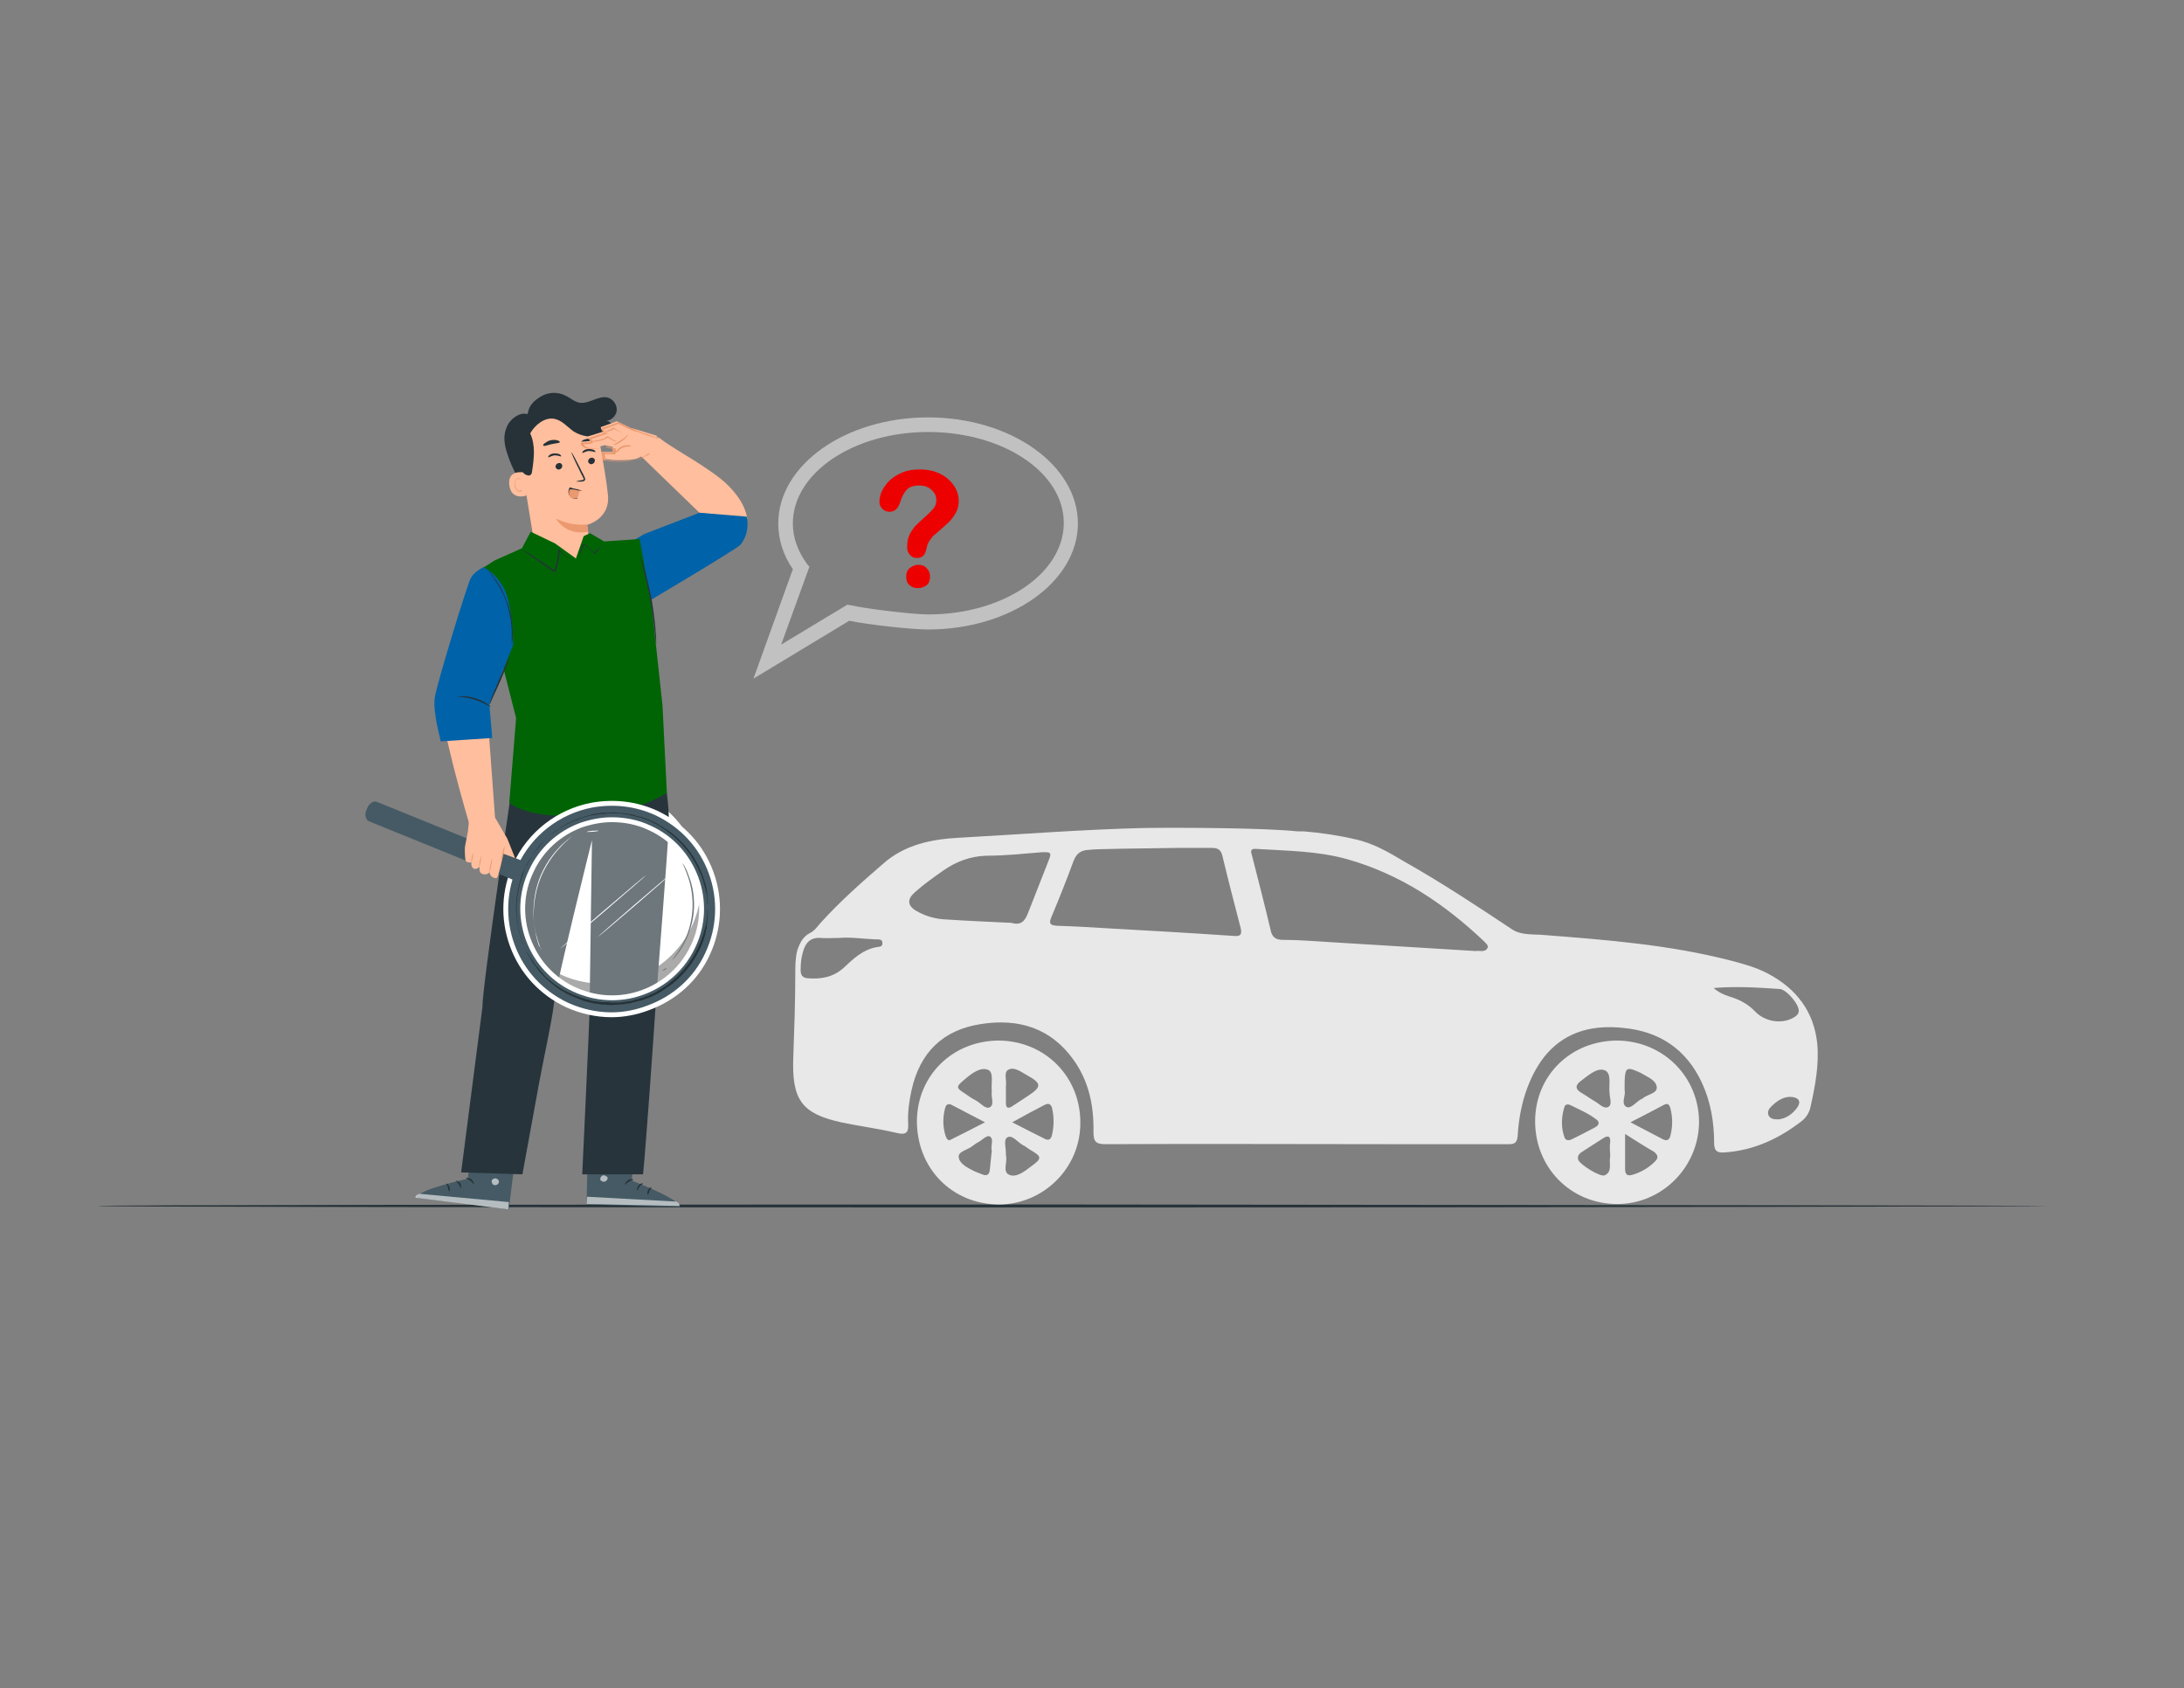 <?xml version="1.0" encoding="utf-8"?>
<!-- Generator: Adobe Illustrator 18.1.1, SVG Export Plug-In . SVG Version: 6.00 Build 0)  -->
<svg version="1.1" xmlns="http://www.w3.org/2000/svg" xmlns:xlink="http://www.w3.org/1999/xlink" x="0px" y="0px"
	 viewBox="0 0 449 347" enable-background="new 0 0 449 347" xml:space="preserve">
<rect x="0" y="0" width="449" height="347" fill="#808080" stroke="none"/>
<g id="Background_Complete">
</g>
<g id="Background_Simple" display="none">
	<g display="inline">
		<path fill="#F5F5F5" d="M426.9,293.7l-0.9-1.4c-7.2-11.9-20.3-19.1-34-18.2c-1.8,0.1-3.5,0.4-5.3,0.7
			c-12.5,2.7-23.4,12.1-27.9,24.3c-2.7,7.1-3.4,15.3-8.4,21c-6.6,7.4-17.7,7.6-27.5,7.3c-9.8-0.3-20.9,0-27.5,7.3
			c-4.1,4.6-5.4,11.2-5.1,17.4c0.9,16.4,12.3,31.1,26.9,38.4c14.6,7.3,31.7,8,47.6,4.7c22.3-4.5,43.5-16.8,56.3-35.9
			C433.9,340.3,437.1,314.3,426.9,293.7z"/>
	</g>
	<g display="inline">
		<path fill="#F5F5F5" d="M-6.7,63.8l0.9,1.4c7.2,11.9,20.3,19.1,34,18.2c1.8-0.1,3.5-0.4,5.3-0.7C46,80,56.9,70.6,61.4,58.5
			c2.7-7.1,3.4-15.3,8.4-21c6.6-7.4,17.7-7.6,27.5-7.3c9.8,0.3,20.9,0,27.5-7.3c4.1-4.6,5.4-11.2,5.1-17.4C129-11,117.6-25.7,103-33
			c-14.6-7.3-31.7-8-47.6-4.7C33.1-33.2,11.9-20.9-0.9-1.8S-16.9,43.2-6.7,63.8z"/>
	</g>
	<g display="inline">
		<circle fill="#F5F5F5" cx="11.7" cy="130.9" r="16.6"/>
	</g>
	<g display="inline">
		<circle fill="#F5F5F5" cx="416.8" cy="225.1" r="16.6"/>
	</g>
</g>
<g id="Floor">
	<g>
		<g>
			<path fill="#263238" d="M421,247.9c0,0.1-89.8,0.3-200.5,0.3c-110.8,0-200.5-0.1-200.5-0.3s89.8-0.3,200.5-0.3
				C331.2,247.7,421,247.8,421,247.9z"/>
		</g>
	</g>
</g>
<g id="Window">
</g>
<g id="Rocket">
</g>
<g id="Search_bar">
</g>
<g id="Text">
</g>
<g id="Document">
</g>
<g id="Folders">
</g>
<g id="Plant">
</g>
<g id="Character">
	<g>
		<path fill="#E8E8E8" d="M373.6,214.5c-0.7-6.6-4.3-11.3-10.2-14.4c-2.5-1.3-5.1-2-7.8-2.7c-12.5-3.2-25.3-4.2-38.2-5.2
			c-2.3-0.2-4.7,0.1-6.6-1.2c-7.2-4.8-14.5-9.6-22.1-13.9c-3.2-1.9-6.4-3.8-10.2-4.6c-3.4-0.8-6.9-1.3-10.4-1.6c0,0,0,0,0,0
			c-0.4,0-0.8,0-1.3,0c-6.6-0.7-22.9-0.8-31.3-0.7c-0.1,0-0.1,0-0.2,0c-12.7,0.3-25.3,1.3-38,2c-5.8,0.3-11.3,1.4-15.8,5.4
			c-4.4,3.8-8.8,7.7-12.7,12c-0.7,0.8-1.4,1.8-2.3,2.2c-1.5,0.8-2.1,2.1-2.6,3.6c-0.4,1.6-0.4,3.2-0.4,4.8c0,5.6-0.2,11.2-0.4,16.8
			c-0.4,9.1,1.7,11.9,9.8,13.7c3.8,0.8,7.7,1.3,11.5,2.2c2.1,0.5,2.4-0.3,2.3-2c-0.1-2.3,0.2-4.5,0.7-6.8
			c1.7-7.7,6.4-12.4,14.3-13.6c7.7-1.2,14.4,0.8,19.1,7.5c3.1,4.4,4.1,9.4,4,14.7c0,2,0.5,2.5,2.5,2.5c19.5-0.1,38.9,0,58.3,0
			c2.1,0,4.1,0,6.2,0c6.2,0,12.3,0,18.5,0c1.1,0,1.6-0.4,1.7-1.6c0.2-3.4,0.8-6.8,2-10c2.1-5.5,5.4-9.9,11.3-11.7
			c2.7-0.8,5.6-0.9,8.4-0.6c7.5,0.7,13,4.4,16.2,11.3c1.8,3.9,2.5,8.1,2.5,12.3c0,1.7,0.6,2.1,2.1,2c6.1-0.4,11.4-2.9,16.1-6.6
			c0.8-0.7,1.4-1.7,1.6-2.7C373.2,223.2,374,218.8,373.6,214.5z M180.2,194.7c-2.8,0.5-4.8,2.4-6.7,4.2c-2.2,2-4.7,2.4-7.4,2.2
			c-1.1-0.1-1.5-0.6-1.5-1.7c0-1.3,0.1-2.5,0.5-3.8c0.5-1.8,1.5-2.9,3.5-2.8c1.3,0.1,2.5,0,4,0c2.3-0.2,4.9,0.2,7.4,0.3
			c0.6,0,1.4-0.1,1.4,0.7C181.5,194.7,180.7,194.6,180.2,194.7z M215.5,177.1c-1.4,3.6-2.8,7.1-4.2,10.7c-0.6,1.5-1.4,2.5-3.4,1.9
			c-4.3-0.2-8.9-0.4-13.5-0.7c-2.2-0.1-4.2-0.7-6.1-1.8c-1.8-1.1-1.8-2.4-0.2-3.8c1.9-1.7,3.9-3.1,5.9-4.5c2.6-1.8,5.5-2.9,8.8-3
			c3.8,0,7.5-0.4,11.2-0.7C216.1,175.1,216.3,175.2,215.5,177.1z M253.8,192.4c-8.8-0.6-17.6-1.1-26.5-1.6c-3.3-0.2-6.7-0.4-10-0.5
			c-1.5-0.1-1.7-0.5-1.1-1.9c1.6-3.8,3.1-7.6,4.5-11.4c0.6-1.6,1.6-2.3,3.3-2.3c0.3-0.2,11.3-0.3,17.9-0.4v0c1,0,1.9,0,2.9,0h0.3
			c0.6,0,1.2,0,1.8,0c0.8,0,1.5,0,2.3,0c1.2,0,1.8,0.4,2.1,1.6c1.2,5,2.5,10,3.8,15C255.3,192,255.1,192.5,253.8,192.4z
			 M305.8,194.9c-0.6,1-1.7,0.4-2.4,0.6c-9.9-0.6-19.6-1.2-29.4-1.8c-3.4-0.2-6.8-0.5-10.2-0.5c-1.5,0-2.3-0.5-2.6-2.1
			c-1.2-5.1-2.5-10.1-3.8-15.2c-0.2-0.7-0.5-1.5,0.8-1.4c6.3,0.4,12.6,0.4,18.7,2.1c11,3.1,20.1,9.2,28.3,17
			C305.4,193.9,306.1,194.3,305.8,194.9z M355.4,204.8c-1.2-0.4-2.2-0.9-3.1-1.7c4.6-0.4,9.1-0.1,13.6,0.2c1.4,0.1,4.1,3.3,3.9,4.6
			c-0.1,0.7-0.6,1-1.1,1.3c-2.5,1.4-5.9,0.8-7.9-1.3C359.4,206.4,357.5,205.4,355.4,204.8z M369.6,227.5c-1,1.5-2.4,2.4-3.9,2.6
			c-1.1,0-1.7-0.1-2.1-0.8c-0.3-0.7,0-1.3,0.5-1.8c1.2-1.2,2.6-2.2,4.4-2C369.7,225.7,370.3,226.3,369.6,227.5z"/>
		<path fill="#E8E8E8" d="M205.4,213.9c-9.5,0-16.8,7.1-16.9,16.5c0,9.8,7.2,17.1,16.8,17.2c9.2,0,16.8-7.5,16.8-16.7
			C222.2,221.4,214.9,214,205.4,213.9z M198.3,221.9c1.4-1.2,3.2-2.6,4.8-2c1.3,0.5,0.6,2.9,0.8,4.5c-0.2,1.1,0.6,2.7-0.4,3.2
			c-0.9,0.5-1.9-0.9-2.9-1.4c-0.8-0.4-1.5-0.9-2.2-1.4C196.5,223.6,196.5,223.4,198.3,221.9z M194.4,233.5c-0.6-1.9-0.6-3.8-0.1-5.7
			c0.2-0.9,0.8-1,1.5-0.6c2.1,1.1,4.2,2.2,6.7,3.5c-2.5,1.3-4.7,2.4-6.9,3.5C195,234.6,194.7,234.3,194.4,233.5z M203.9,236.5
			c-0.1,1.3-0.3,2.6-0.4,3.9c-0.1,1.1-0.6,1.4-1.6,1c-0.5-0.2-1-0.4-1.5-0.6c-1.4-0.7-3.1-1.5-3.3-2.9c-0.2-1.2,1.8-1.5,2.8-2.3
			c0.4-0.3,0.8-0.6,1.2-0.8c0.8-0.4,1.7-1.5,2.4-1.2C204.4,234.2,203.6,235.5,203.9,236.5z M207.3,219.9c1.2-0.7,2.7,0.5,3.8,1.1
			c3.1,1.7,3.1,2.4,0.2,4.3c-1.1,0.7-2.1,1.4-3.2,2.1c-0.9,0.6-1.3,0.3-1.3-0.7c0-1,0-2,0-3c0,0,0,0,0,0c0-0.1,0-0.3,0-0.4
			C207,222.1,206.3,220.4,207.3,219.9z M211.8,239.9c-1.3,1-2.9,2.2-4.3,1.6c-1.5-0.6-0.3-2.7-0.7-4c0.1-1.4-0.6-3.2,0.3-3.7
			c1-0.6,2.1,1,3.2,1.6c0.5,0.2,0.9,0.6,1.4,0.9C214.3,237.8,214.3,238.1,211.8,239.9z M216.3,233.2c-0.2,1-0.7,1.4-1.7,0.8
			c-2-1-4-2-6.5-3.3c2.5-1.4,4.6-2.5,6.7-3.6c0.8-0.4,1.3-0.1,1.5,0.7C216.7,229.7,216.7,231.4,216.3,233.2z"/>
		<path fill="#E8E8E8" d="M332.5,213.9c-9.5,0-16.8,7.1-16.9,16.4c-0.1,9.6,7.2,17.1,16.7,17.2c9.3,0.1,16.9-7.5,17-16.8
			C349.3,221.4,342,214,332.5,213.9z M321.6,233.7c-0.7-2-0.6-4.1,0-6.1c0.1-0.4,0.4-0.7,1.1-0.5c1.8,0.9,3.8,1.7,5.6,3.1
			c0.6,0.5,0.4,1.1-0.3,1.5c-1.7,0.9-3.4,1.8-5.1,2.6C322.2,234.5,321.8,234.3,321.6,233.7z M331,235.1c-0.1,0.6,0,1.2,0,1.8
			c0,0,0,0,0,0c0,0.3,0.1,0.7,0,1c-0.2,1.3,0.5,3-1.1,3.7c-0.9,0.4-4.9-2.1-5.4-3.1c-0.3-0.8,0.1-1.3,0.7-1.7
			c1.4-0.9,2.8-1.8,4.2-2.7C330.7,233.2,331.2,233.6,331,235.1z M330.7,227.5c-0.9,0.6-1.9-0.6-2.8-1.1c-0.9-0.5-1.8-1.2-2.7-1.7
			c-1.4-0.8-1.4-1.6-0.2-2.5c1.5-1.1,3.3-2.8,4.9-2.2c1.5,0.6,0.8,3.1,1,4.6C330.9,225.6,331.5,227,330.7,227.5z M334,224.2
			c0-0.9,0-1.3,0-1.8c0.1-3,0.4-3.2,3.2-1.9c0.1,0,0.1,0.1,0.2,0.1c1.3,0.8,3,1.4,3.2,2.8c0.2,1.4-1.9,1.5-2.9,2.4
			c0,0-0.1,0.1-0.2,0.1c-1.1,0.5-2.2,2.2-3.2,1.6C333.2,226.8,334.3,225,334,224.2z M340.2,238.8c-1.3,1.3-2.9,2.2-4.6,2.7
			c-1.1,0.3-1.5-0.1-1.5-1.2c0-2.3,0-4.5,0-7.2c2.2,1.4,4.1,2.6,6,3.7C341,237.6,340.9,238.1,340.2,238.8z M343.4,233.5
			c-0.2,0.8-0.7,1.1-1.5,0.7c-2.1-1.1-4.2-2.2-6.7-3.5c2.5-1.3,4.7-2.4,6.9-3.6c0.8-0.4,1.1,0,1.3,0.7
			C343.9,229.7,343.9,231.6,343.4,233.5z"/>
	</g>
	<g>
		<circle fill="#FFFFFF" cx="123.8" cy="181.9" r="20.3"/>
		<g>
			<g>
				<g>
					<g>
						<g>
							<g>
								<g>
									<g>
										<g>
											<g>
												<g>
													<g>
														<g>
															<g>
																<path fill="#455A64" d="M120.9,233l-0.3,14.6l19.2,0.5c-0.1-1.7-9.9-5.4-9.9-5.4l0.6-9.3L120.9,233z"/>
															</g>
														</g>
													</g>
												</g>
											</g>
										</g>
									</g>
								</g>
							</g>
						</g>
					</g>
				</g>
				<g opacity="0.6">
					<g>
						<g>
							<g>
								<g>
									<g>
										<g>
											<g>
												<g>
													<g>
														<g>
															<g>
																<g>
																	<path fill="#FFFFFF" d="M124,241.6c-0.4,0.1-0.6,0.5-0.6,0.8s0.5,0.6,0.9,0.5c0.4-0.1,0.7-0.5,0.6-0.9
																		C124.7,241.8,124.2,241.5,124,241.6"/>
																</g>
															</g>
														</g>
													</g>
												</g>
											</g>
										</g>
									</g>
								</g>
							</g>
						</g>
					</g>
				</g>
				<g opacity="0.6">
					<g>
						<g>
							<g>
								<g>
									<g>
										<g>
											<g>
												<g>
													<g>
														<g>
															<g>
																<path fill="#FFFFFF" d="M120.6,247.5l0.1-1.5l18.3,1c0,0,0.8,0.4,0.7,0.9L120.6,247.5z"/>
															</g>
														</g>
													</g>
												</g>
											</g>
										</g>
									</g>
								</g>
							</g>
						</g>
					</g>
				</g>
				<g>
					<g>
						<g>
							<g>
								<g>
									<g>
										<g>
											<g>
												<g>
													<g>
														<g>
															<g>
																<g>
																	<path fill="#263238" d="M130.2,242.5c0,0.1-0.5,0.1-0.9,0.4c-0.5,0.3-0.7,0.6-0.8,0.6c-0.1,0,0.1-0.5,0.6-0.9
																		C129.6,242.3,130.2,242.4,130.2,242.5z"/>
																</g>
															</g>
														</g>
													</g>
												</g>
											</g>
										</g>
									</g>
								</g>
							</g>
						</g>
					</g>
				</g>
				<g>
					<g>
						<g>
							<g>
								<g>
									<g>
										<g>
											<g>
												<g>
													<g>
														<g>
															<g>
																<g>
																	<path fill="#263238" d="M132.2,243.3c0,0.1-0.4,0.2-0.7,0.6c-0.3,0.4-0.4,0.8-0.5,0.8c-0.1,0-0.1-0.5,0.3-1
																		C131.6,243.2,132.2,243.2,132.2,243.3z"/>
																</g>
															</g>
														</g>
													</g>
												</g>
											</g>
										</g>
									</g>
								</g>
							</g>
						</g>
					</g>
				</g>
				<g>
					<g>
						<g>
							<g>
								<g>
									<g>
										<g>
											<g>
												<g>
													<g>
														<g>
															<g>
																<g>
																	<path fill="#263238" d="M133.2,245.6c-0.1,0-0.2-0.4,0-0.9c0.2-0.5,0.7-0.7,0.7-0.6c0.1,0.1-0.2,0.3-0.4,0.7
																		C133.4,245.2,133.3,245.6,133.2,245.6z"/>
																</g>
															</g>
														</g>
													</g>
												</g>
											</g>
										</g>
									</g>
								</g>
							</g>
						</g>
					</g>
				</g>
				<g>
					<g>
						<g>
							<g>
								<g>
									<g>
										<g>
											<g>
												<g>
													<g>
														<g>
															<g>
																<g>
																	<path fill="#263238" d="M130.1,240.3c0,0.1-0.5-0.1-1,0c-0.5,0-0.9,0.2-1,0.1c-0.1-0.1,0.4-0.4,1-0.4
																		C129.7,240,130.1,240.3,130.1,240.3z"/>
																</g>
															</g>
														</g>
													</g>
												</g>
											</g>
										</g>
									</g>
								</g>
							</g>
						</g>
					</g>
				</g>
				<g>
					<g>
						<g>
							<g>
								<g>
									<g>
										<g>
											<g>
												<g>
													<g>
														<g>
															<g>
																<g>
																	<path fill="#263238" d="M129.7,238.2c0,0-0.4,0.1-1,0c-0.3-0.1-0.6-0.2-1-0.3c-0.2-0.1-0.4-0.2-0.5-0.3
																		c-0.1-0.1-0.2-0.1-0.3-0.2c-0.1-0.1-0.2-0.3,0-0.5c0.1-0.1,0.3-0.2,0.4-0.2c0.1,0,0.3,0,0.4,0.1
																		c0.2,0.1,0.4,0.1,0.6,0.2c0.4,0.2,0.7,0.4,0.9,0.6C129.5,237.9,129.7,238.2,129.7,238.2c-0.1,0.1-0.3-0.2-0.7-0.5
																		c-0.2-0.2-0.5-0.3-0.8-0.5c-0.2-0.1-0.4-0.1-0.5-0.2c-0.2-0.1-0.4-0.1-0.4,0c0,0,0,0,0,0.1c0,0.1,0.1,0.1,0.2,0.2
																		c0.2,0.1,0.3,0.2,0.5,0.3c0.3,0.2,0.6,0.3,0.9,0.4C129.3,238.1,129.7,238.1,129.7,238.2z"/>
																</g>
															</g>
														</g>
													</g>
												</g>
											</g>
										</g>
									</g>
								</g>
							</g>
						</g>
					</g>
				</g>
				<g>
					<g>
						<g>
							<g>
								<g>
									<g>
										<g>
											<g>
												<g>
													<g>
														<g>
															<g>
																<g>
																	<path fill="#263238" d="M129.5,238.3c0,0-0.2-0.3-0.2-0.9c0-0.3,0-0.6,0.2-1c0.1-0.2,0.1-0.4,0.3-0.5
																		c0.1-0.2,0.3-0.4,0.6-0.4c0.2,0,0.3,0.1,0.4,0.3c0.1,0.1,0.1,0.2,0.1,0.3c0,0.2,0,0.4,0,0.6
																		c-0.1,0.4-0.2,0.7-0.4,0.9c-0.4,0.5-0.8,0.6-0.8,0.5c0,0,0.3-0.2,0.6-0.7c0.1-0.2,0.3-0.5,0.3-0.8
																		c0-0.2,0-0.3,0-0.5c0-0.2-0.1-0.4-0.2-0.3c-0.1,0-0.3,0.1-0.3,0.3c-0.1,0.2-0.2,0.3-0.3,0.5
																		c-0.1,0.3-0.2,0.6-0.2,0.9C129.5,237.9,129.6,238.3,129.5,238.3z"/>
																</g>
															</g>
														</g>
													</g>
												</g>
											</g>
										</g>
									</g>
								</g>
							</g>
						</g>
					</g>
				</g>
			</g>
		</g>
		<g>
			<g>
				<g>
					<g>
						<g>
							<g>
								<g>
									<g>
										<g>
											<g>
												<g>
													<g>
														<g>
															<g>
																<path fill="#455A64" d="M106.4,234.2l-1.8,14.4l-19-2.4c0.3-1.7,10.6-3.9,10.6-3.9l0.8-9.3L106.4,234.2z"/>
															</g>
														</g>
													</g>
												</g>
											</g>
										</g>
									</g>
								</g>
							</g>
						</g>
					</g>
				</g>
				<g opacity="0.6">
					<g>
						<g>
							<g>
								<g>
									<g>
										<g>
											<g>
												<g>
													<g>
														<g>
															<g>
																<g>
																	<path fill="#FFFFFF" d="M102.1,242.3c0.4,0.1,0.6,0.6,0.4,0.9c-0.1,0.3-0.6,0.5-0.9,0.4c-0.4-0.1-0.6-0.6-0.5-1
																		C101.3,242.3,101.8,242.1,102.1,242.3"/>
																</g>
															</g>
														</g>
													</g>
												</g>
											</g>
										</g>
									</g>
								</g>
							</g>
						</g>
					</g>
				</g>
				<g opacity="0.6">
					<g>
						<g>
							<g>
								<g>
									<g>
										<g>
											<g>
												<g>
													<g>
														<g>
															<g>
																<path fill="#FFFFFF" d="M104.5,248.6l0.1-1.5l-18.3-1.7c0,0-0.9,0.2-0.9,0.8L104.5,248.6z"/>
															</g>
														</g>
													</g>
												</g>
											</g>
										</g>
									</g>
								</g>
							</g>
						</g>
					</g>
				</g>
				<g>
					<g>
						<g>
							<g>
								<g>
									<g>
										<g>
											<g>
												<g>
													<g>
														<g>
															<g>
																<g>
																	<path fill="#263238" d="M95.8,242.2c0,0.1,0.5,0.2,0.9,0.5c0.4,0.3,0.6,0.7,0.7,0.7c0.1,0,0-0.5-0.5-1
																		C96.4,242.1,95.8,242.1,95.8,242.2z"/>
																</g>
															</g>
														</g>
													</g>
												</g>
											</g>
										</g>
									</g>
								</g>
							</g>
						</g>
					</g>
				</g>
				<g>
					<g>
						<g>
							<g>
								<g>
									<g>
										<g>
											<g>
												<g>
													<g>
														<g>
															<g>
																<g>
																	<path fill="#263238" d="M93.7,242.7c0,0.1,0.4,0.3,0.6,0.7c0.3,0.4,0.3,0.8,0.4,0.8c0.1,0,0.2-0.5-0.1-1
																		C94.3,242.8,93.7,242.7,93.7,242.7z"/>
																</g>
															</g>
														</g>
													</g>
												</g>
											</g>
										</g>
									</g>
								</g>
							</g>
						</g>
					</g>
				</g>
				<g>
					<g>
						<g>
							<g>
								<g>
									<g>
										<g>
											<g>
												<g>
													<g>
														<g>
															<g>
																<g>
																	<path fill="#263238" d="M92.3,244.9c0.1,0,0.3-0.4,0.1-0.9c-0.2-0.5-0.6-0.8-0.6-0.7c-0.1,0.1,0.2,0.4,0.3,0.8
																		C92.2,244.5,92.2,244.8,92.3,244.9z"/>
																</g>
															</g>
														</g>
													</g>
												</g>
											</g>
										</g>
									</g>
								</g>
							</g>
						</g>
					</g>
				</g>
				<g>
					<g>
						<g>
							<g>
								<g>
									<g>
										<g>
											<g>
												<g>
													<g>
														<g>
															<g>
																<g>
																	<path fill="#263238" d="M96.2,240.1c0,0.1,0.5,0,1,0.1c0.5,0.1,0.9,0.3,1,0.2c0.1-0.1-0.3-0.4-0.9-0.5
																		C96.7,239.8,96.2,240,96.2,240.1z"/>
																</g>
															</g>
														</g>
													</g>
												</g>
											</g>
										</g>
									</g>
								</g>
							</g>
						</g>
					</g>
				</g>
				<g>
					<g>
						<g>
							<g>
								<g>
									<g>
										<g>
											<g>
												<g>
													<g>
														<g>
															<g>
																<g>
																	<path fill="#263238" d="M96.9,238c0,0,0.4,0.1,1,0.1c0.3,0,0.7-0.1,1-0.2c0.2-0.1,0.4-0.1,0.6-0.2
																		c0.1,0,0.2-0.1,0.3-0.2c0.1-0.1,0.2-0.3,0.1-0.5c-0.1-0.2-0.2-0.2-0.4-0.3c-0.1,0-0.3,0-0.4,0
																		c-0.2,0-0.4,0.1-0.6,0.1c-0.4,0.1-0.7,0.3-0.9,0.4C97.1,237.8,96.9,238.1,96.9,238c0.1,0.1,0.3-0.1,0.8-0.4
																		c0.2-0.1,0.5-0.3,0.9-0.3c0.2,0,0.4-0.1,0.6-0.1c0.2,0,0.4,0,0.4,0.1c0,0,0,0,0,0.1c0,0-0.1,0.1-0.2,0.1
																		c-0.2,0.1-0.4,0.2-0.5,0.2c-0.4,0.1-0.7,0.2-1,0.2C97.3,238,96.9,238,96.9,238z"/>
																</g>
															</g>
														</g>
													</g>
												</g>
											</g>
										</g>
									</g>
								</g>
							</g>
						</g>
					</g>
				</g>
				<g>
					<g>
						<g>
							<g>
								<g>
									<g>
										<g>
											<g>
												<g>
													<g>
														<g>
															<g>
																<g>
																	<path fill="#263238" d="M97,238.2c0,0,0.3-0.3,0.4-0.8c0.1-0.3,0.1-0.6,0-1c0-0.2-0.1-0.4-0.2-0.6
																		c-0.1-0.2-0.2-0.4-0.6-0.5c-0.2,0-0.4,0.1-0.4,0.2c-0.1,0.1-0.1,0.2-0.1,0.3c-0.1,0.2-0.1,0.4-0.1,0.6
																		c0,0.4,0.1,0.7,0.3,1c0.3,0.5,0.7,0.7,0.7,0.6c0,0-0.3-0.2-0.5-0.7c-0.1-0.2-0.2-0.5-0.2-0.9c0-0.2,0-0.3,0.1-0.5
																		c0.1-0.2,0.1-0.3,0.2-0.3c0.1,0,0.2,0.2,0.3,0.3c0.1,0.2,0.1,0.3,0.2,0.5c0.1,0.3,0.1,0.7,0.1,0.9
																		C97.1,237.8,97,238.2,97,238.2z"/>
																</g>
															</g>
														</g>
													</g>
												</g>
											</g>
										</g>
									</g>
								</g>
							</g>
						</g>
					</g>
				</g>
			</g>
		</g>
		<g>
			<g>
				<g>
					<g>
						<g>
							<path fill="#263238" d="M131.1,241.4"/>
						</g>
					</g>
				</g>
			</g>
			<g>
				<g>
					<g>
						<g>
							<path fill="#27343C" d="M135.8,155.7l-29.8,1c0,0-7,47-6.8,50.2L94.8,241l12.6,0.4c0,0,2-11,3.4-18.6
								c0.9-5,2.6-12.4,3.1-16.6c0.5-4.2,7.8-33.5,7.8-33.5s-0.5,34-0.5,35.4c0,1.4-1.5,33.3-1.5,33.3h12.5
								c0.6-5.8,2.2-28.8,2.5-33.4c0.6-8.4,2.5-32.1,2.8-38.2C137.7,163.7,135.8,155.7,135.8,155.7z"/>
						</g>
					</g>
				</g>
			</g>
		</g>
		<g>
			<g>
				<g>
					<g>
						<ellipse fill="#455A64" cx="133.8" cy="154.9" rx="0.1" ry="1.1"/>
					</g>
				</g>
			</g>
		</g>
		<g>
			<g>
				<g>
					<g>
						<path fill="#455A64" d="M135,156.5c-0.1,0-0.2-0.6-0.1-1.4c0.1-0.8,0.3-1.4,0.3-1.3c0.1,0-0.1,0.6-0.1,1.4
							C135.1,155.9,135.1,156.5,135,156.5z"/>
					</g>
				</g>
			</g>
		</g>
		<g>
			<g>
				<g>
					<g>
						<path fill="#455A64" d="M123.9,154.3c0,0-0.3,0-0.6,0.4c-0.1,0.2-0.3,0.4-0.2,0.7c0,0.3,0.3,0.5,0.6,0.6
							c0.3,0.1,0.7-0.1,0.8-0.3c0.1-0.2,0.1-0.5,0.1-0.7c-0.1-0.4-0.5-0.5-0.5-0.6c0,0,0.1,0,0.2,0.1c0.1,0.1,0.3,0.2,0.4,0.5
							c0.1,0.2,0.1,0.6,0,0.9c-0.2,0.3-0.6,0.5-1,0.4c-0.4-0.1-0.7-0.4-0.8-0.7c-0.1-0.4,0.1-0.7,0.3-0.8c0.2-0.2,0.4-0.3,0.5-0.3
							C123.8,154.2,123.9,154.3,123.9,154.3z"/>
					</g>
				</g>
			</g>
		</g>
		<g>
			<g>
				<g>
					<g>
						<g>
							<g>
								<g>
									<g>
										<g>
											<path fill="#263238" d="M108.5,85.2c0.1-1.7,1.2-2.8,2.7-3.7c1.5-0.9,3.4-1,5-0.2c1.1,0.5,2,1.4,3.1,1.5
												c1.9,0.2,3.7-1.5,5.6-1.1c1.1,0.3,1.9,1.4,1.9,2.5c0,1.1-1,2.2-2.1,2.3c1.2,0.2,1.9,1.8,1.5,2.9c-0.5,1.2-1.8,1.8-3,1.9
												c-1.3,0-2.5-0.5-3.6-1.1c-1.1-0.6-2.1-1.4-3.2-1.9c-1.1-0.5-2.4-0.9-3.7-0.5c-1.6,0.4-2.8,2-3.2,3.6
												c-0.4,1.6-0.2,3.4,0,5.1c0.3,1.7,0.6,3.4,0.4,5.1c0,0.2-0.1,0.4-0.2,0.5c-0.3,0.1-0.5-0.1-0.7-0.3
												c-2.1-2.5-3.7-5.4-4.7-8.5c-0.6-1.8-0.9-3.6-0.2-5.3C104.7,86.1,107.1,84.5,108.5,85.2"/>
										</g>
									</g>
								</g>
							</g>
						</g>
					</g>
				</g>
				<g>
					<g>
						<g>
							<g>
								<g>
									<g>
										<g>
											<g>
												<g>
													<g>
														<g>
															<g>
																<g>
																	<g>
																		<g>
																			<g>
																				<g>
																					<g>
																						<g>
																							<g>
																								<path fill="#FFBE9D" d="M106.9,93.6l2.8,17.2c0.5,3.2,2.6,6.3,7.6,5.2l0,0c4.3-1.2,4-4.3,3.4-8.1
																									c0,0,0,0.1,0,0c0,0,4.7-1.2,4.3-6c-0.2-2.3-1-7.1-1.8-11.4c-0.8-4.6-5.1-7.8-9.7-7.3l-0.5,0
																									C108.1,84,106,88.6,106.9,93.6z"/>
																							</g>
																						</g>
																					</g>
																				</g>
																			</g>
																		</g>
																	</g>
																</g>
															</g>
														</g>
													</g>
												</g>
											</g>
										</g>
										<g>
											<g>
												<g>
													<g>
														<g>
															<g>
																<g>
																	<g>
																		<g>
																			<g>
																				<g>
																					<g>
																						<g>
																							<g>
																								<path fill="#EB996E" d="M120.7,107.8c0,0-3,0.5-6.4-1.2c0,0,1.9,3.6,6.6,2.7L120.7,107.8z"/>
																							</g>
																						</g>
																					</g>
																				</g>
																			</g>
																		</g>
																	</g>
																</g>
															</g>
														</g>
													</g>
												</g>
											</g>
										</g>
									</g>
								</g>
							</g>
							<g>
								<g>
									<g>
										<g>
											<g>
												<g>
													<g>
														<g>
															<g>
																<g>
																	<g>
																		<g>
																			<g>
																				<g>
																					<g>
																						<g>
																							<g>
																								<g>
																									<g>
																										<g>
																											<path fill="#263238" d="M122.3,94.6c0,0.4-0.2,0.7-0.6,0.8c-0.4,0.1-0.7-0.2-0.8-0.5
																												c0-0.4,0.2-0.7,0.6-0.8C121.9,94,122.3,94.3,122.3,94.6z"/>
																										</g>
																									</g>
																								</g>
																							</g>
																						</g>
																					</g>
																				</g>
																			</g>
																		</g>
																	</g>
																</g>
															</g>
														</g>
													</g>
													<g>
														<g>
															<g>
																<g>
																	<g>
																		<g>
																			<g>
																				<g>
																					<g>
																						<g>
																							<g>
																								<g>
																									<g>
																										<g>
																											<g>
																												<path fill="#263238" d="M122.4,92.9c-0.1,0.1-0.6-0.2-1.4-0.2c-0.7,0.1-1.2,0.5-1.3,0.4
																													c0,0,0-0.2,0.2-0.4c0.2-0.2,0.6-0.4,1.1-0.4c0.5,0,0.9,0.1,1.1,0.2C122.4,92.7,122.5,92.9,122.4,92.9z"
																													/>
																											</g>
																										</g>
																									</g>
																								</g>
																							</g>
																						</g>
																					</g>
																				</g>
																			</g>
																		</g>
																	</g>
																</g>
															</g>
														</g>
													</g>
												</g>
												<g>
													<g>
														<g>
															<g>
																<g>
																	<g>
																		<g>
																			<g>
																				<g>
																					<g>
																						<g>
																							<g>
																								<g>
																									<g>
																										<g>
																											<path fill="#263238" d="M115.6,95.7c0,0.4-0.2,0.7-0.6,0.8c-0.4,0.1-0.7-0.2-0.8-0.5
																												c0-0.4,0.2-0.7,0.6-0.8C115.2,95.1,115.5,95.3,115.6,95.7z"/>
																										</g>
																									</g>
																								</g>
																							</g>
																						</g>
																					</g>
																				</g>
																			</g>
																		</g>
																	</g>
																</g>
															</g>
														</g>
													</g>
													<g>
														<g>
															<g>
																<g>
																	<g>
																		<g>
																			<g>
																				<g>
																					<g>
																						<g>
																							<g>
																								<g>
																									<g>
																										<g>
																											<g>
																												<path fill="#263238" d="M115.4,93.8c-0.1,0.1-0.6-0.2-1.4-0.2c-0.7,0.1-1.2,0.5-1.3,0.4
																													c0,0,0-0.2,0.2-0.4c0.2-0.2,0.6-0.4,1.1-0.4c0.5,0,0.9,0.1,1.1,0.2C115.3,93.6,115.4,93.7,115.4,93.8z"
																													/>
																											</g>
																										</g>
																									</g>
																								</g>
																							</g>
																						</g>
																					</g>
																				</g>
																			</g>
																		</g>
																	</g>
																</g>
															</g>
														</g>
													</g>
												</g>
												<g>
													<g>
														<g>
															<g>
																<g>
																	<g>
																		<g>
																			<g>
																				<g>
																					<g>
																						<g>
																							<g>
																								<g>
																									<g>
																										<g>
																											<path fill="#263238" d="M118.4,99c0,0,0.4-0.2,1.2-0.3c0.2,0,0.4-0.1,0.4-0.2c0-0.1-0.1-0.3-0.2-0.5
																												c-0.2-0.4-0.5-0.9-0.7-1.4c-1-2-1.7-3.6-1.6-3.6c0.1,0,0.9,1.5,1.9,3.5c0.2,0.5,0.5,0.9,0.7,1.4
																												c0.1,0.2,0.2,0.4,0.2,0.7c0,0.1-0.2,0.3-0.3,0.3c-0.1,0-0.2,0.1-0.3,0.1C118.9,99,118.4,99,118.4,99z"/>
																										</g>
																									</g>
																								</g>
																							</g>
																						</g>
																					</g>
																				</g>
																			</g>
																		</g>
																	</g>
																</g>
															</g>
														</g>
													</g>
												</g>
											</g>
										</g>
									</g>
									<g>
										<g>
											<g>
												<g>
													<g>
														<g>
															<g>
																<g>
																	<g>
																		<g>
																			<g>
																				<g>
																					<g>
																						<g>
																							<path fill="#263238" d="M115.1,90.9c-0.1,0.2-0.8,0.2-1.7,0.4c-0.9,0.2-1.5,0.5-1.7,0.3
																								c-0.1-0.1,0-0.3,0.3-0.5c0.3-0.2,0.7-0.5,1.2-0.6c0.5-0.1,1-0.1,1.3,0C115,90.6,115.1,90.8,115.1,90.9z"/>
																						</g>
																					</g>
																				</g>
																			</g>
																		</g>
																	</g>
																</g>
															</g>
														</g>
													</g>
												</g>
											</g>
										</g>
									</g>
									<g>
										<g>
											<g>
												<g>
													<g>
														<g>
															<g>
																<g>
																	<g>
																		<g>
																			<g>
																				<g>
																					<g>
																						<g>
																							<path fill="#263238" d="M122,90.8c-0.1,0.2-0.6,0.1-1.2,0.1c-0.6,0-1.1,0.2-1.3,0.1c-0.1-0.1,0-0.3,0.2-0.4
																								c0.2-0.2,0.6-0.3,1-0.4c0.4,0,0.8,0.1,1,0.2C121.9,90.5,122,90.7,122,90.8z"/>
																						</g>
																					</g>
																				</g>
																			</g>
																		</g>
																	</g>
																</g>
															</g>
														</g>
													</g>
												</g>
											</g>
										</g>
									</g>
								</g>
							</g>
						</g>
					</g>
				</g>
				<g>
					<g>
						<g>
							<g>
								<g>
									<g>
										<g>
											<g>
												<g>
													<g>
														<g>
															<g>
																<g>
																	<g>
																		<g>
																			<path fill="#FFBE9D" d="M107.7,97.1c-0.1,0-3.4-0.6-3,2.6c0.4,3.3,3.6,2.2,3.6,2.1
																				C108.3,101.7,107.7,97.1,107.7,97.1z"/>
																		</g>
																	</g>
																</g>
															</g>
														</g>
													</g>
												</g>
											</g>
										</g>
									</g>
								</g>
							</g>
						</g>
					</g>
					<g>
						<g>
							<g>
								<g>
									<g>
										<g>
											<g>
												<g>
													<g>
														<g>
															<g>
																<g>
																	<g>
																		<g>
																			<g>
																				<path fill="#EB996E" d="M107.2,100.7c0,0-0.1,0-0.1,0.1c-0.1,0.1-0.2,0.1-0.4,0.1c-0.4-0.1-0.7-0.6-0.8-1.2
																					c0-0.3,0-0.6,0.1-0.8c0.1-0.3,0.2-0.4,0.4-0.5c0.2-0.1,0.3,0,0.4,0.1c0.1,0.1,0,0.2,0.1,0.2c0,0,0.1-0.1,0-0.2
																					c0-0.1-0.1-0.1-0.2-0.2c-0.1-0.1-0.2-0.1-0.3,0c-0.2,0.1-0.4,0.3-0.5,0.6c-0.1,0.3-0.1,0.6-0.1,0.9
																					c0.1,0.7,0.5,1.2,1,1.3c0.2,0,0.4-0.1,0.5-0.2C107.2,100.7,107.2,100.7,107.2,100.7z"/>
																			</g>
																		</g>
																	</g>
																</g>
															</g>
														</g>
													</g>
												</g>
											</g>
										</g>
									</g>
								</g>
							</g>
						</g>
					</g>
				</g>
				<g>
					<g>
						<path fill="#263238" d="M122.8,86c-0.5-0.9-1.4-1.6-2.2-2.1c-1.9-1.2-4.2-1.8-6.4-1.6c-2.2,0.2-4.4,1.2-5.9,2.9
							c-1.2,1.4-1.8,3.1-2.1,4.9c-0.2,1.8,0,3.6,0.5,5.3c0.2,0.8,0.5,1.5,1.1,2c0.4,0.3,1,0.5,1.3,0.2c0.2-0.2,0.3-0.5,0.3-0.8
							c0.4-2.6,0.7-5.4-0.4-7.7c0.5-0.9,1.2-1.7,2.1-2.3c0.9-0.6,1.9-0.9,2.9-0.7c1.5,0.3,2.6,1.6,3.8,2.5c1.8,1.2,4.2,1.5,6.3,0.8
							L122.8,86z"/>
					</g>
				</g>
			</g>
			<g>
				<g>
					<g>
						<g>
							<g>
								<g>
									<path fill="#EB996E" d="M119.1,101c-0.1,0.3-0.1,0.6-0.2,0.9c-0.1,0.3-0.4,0.5-0.7,0.6c-0.3,0.1-0.7,0-0.9-0.3
										c-0.2-0.2-0.4-0.6-0.4-0.9c0-0.3,0-0.7,0.3-0.8c0.1,0,0.2,0,0.4,0c0.6,0.1,1.1,0.2,1.7,0.3"/>
								</g>
							</g>
						</g>
					</g>
				</g>
				<g>
					<g>
						<g>
							<g>
								<g>
									<g>
										<path fill="#263238" d="M118.7,102.3c0,0-0.3,0.2-0.8,0.1c-0.2,0-0.5-0.2-0.7-0.4c-0.2-0.3-0.3-0.6-0.2-1
											c0-0.1,0.1-0.2,0.1-0.3c0-0.1,0-0.1,0.1-0.1c0.1,0,0.2,0,0.3,0c0.1,0,0.2,0,0.3,0c0.4,0.1,0.7,0.1,1,0.2
											c0.5,0.1,0.9,0.1,0.9,0.1c0,0-0.3-0.1-0.9-0.3c-0.3-0.1-0.6-0.1-0.9-0.2c-0.1,0-0.2,0-0.3-0.1c-0.1,0-0.2,0-0.3-0.1
											c-0.1,0-0.2,0-0.2,0.1c-0.1,0-0.1,0.1-0.1,0.2c0,0.1-0.1,0.2-0.1,0.3c-0.1,0.5,0,0.9,0.3,1.2c0.3,0.3,0.6,0.4,0.9,0.5
											c0.3,0,0.5,0,0.7-0.1C118.7,102.4,118.7,102.4,118.7,102.3z"/>
									</g>
								</g>
							</g>
						</g>
					</g>
				</g>
			</g>
		</g>
		<g>
			<g>
				<path fill="#FFBE9D" d="M130.9,93.9l0.8-0.2l12.1,11.7l9.8,1.2c0,0-0.1-3-3.8-6.7c-3.3-3.4-11-7.4-13.6-9.4
					c-0.6-0.5-1.1-0.7-1.1-0.7L130.9,93.9z"/>
			</g>
			<g>
				<g>
					<path fill="#FFBE9D" d="M130.9,88.3l-1.2-0.3l-2.9-1.4l-3.3,1.2c0,0,0.1,1.1,0.9,0.8l-3.5,1.1c0,0,0.3,0.8,0.4,0.9
						c0.2,0.1-2,0.2-2,0.2s0,1.1,2.1,1.1c2.1,0,2.9-0.4,2.9-0.4l1.7,0.4l-0.1,1l-2.3,0l0.1,1.3c0.3,0.2,2.9,0.4,2.9,0.4
						s3.5,0.1,4.5-0.4c0.9-0.5,2.2-1.1,2.2-1.1l1.8-3.5L130.9,88.3z"/>
				</g>
				<g>
					<g>
						<path fill="#EB996E" d="M127.8,88.9c0,0-0.2-0.1-0.5-0.2c-0.3-0.1-0.7-0.3-1.2-0.6l0.2,0c0,0-0.1,0.1-0.1,0.1
							c-0.5,0.3-1,0.5-1.4,0.5c-0.4,0-0.6,0-0.6,0c0-0.1,0.9-0.1,1.8-0.7c0,0,0.1-0.1,0.1-0.1l0.1,0l0.1,0.1
							c0.4,0.3,0.8,0.5,1.1,0.7C127.7,88.7,127.8,88.9,127.8,88.9z"/>
					</g>
				</g>
				<g>
					<g>
						<path fill="#EB996E" d="M126.7,90.7c0,0-0.2,0.1-0.6-0.1c-0.3-0.1-0.7-0.5-1.2-0.7l0.1,0c-0.2,0.1-0.4,0.3-0.7,0.4
							c-0.7,0.3-1.4,0.4-1.9,0.5c-0.5,0-0.8-0.1-0.8-0.1c0-0.1,1.2,0,2.6-0.6c0.2-0.1,0.4-0.2,0.6-0.4l0.1,0l0.1,0
							c0.5,0.3,0.9,0.6,1.2,0.8C126.5,90.6,126.7,90.6,126.7,90.7z"/>
					</g>
				</g>
				<g>
					<g>
						<path fill="#EB996E" d="M129.8,91.8c0,0-0.3,0-0.7,0c-0.4,0-0.9,0.1-1.4,0.4c-0.3,0.2-0.6,0.5-0.7,0.7l0,0l0,0
							c-0.7,0.1-1.2,0.2-1.2,0.1c0,0,0.4-0.2,1.1-0.4l-0.1,0.1c0.2-0.3,0.4-0.6,0.8-0.8c0.6-0.4,1.2-0.4,1.6-0.4
							C129.6,91.6,129.8,91.7,129.8,91.8z"/>
					</g>
				</g>
				<g>
					<g>
						<path fill="none" d="M135.1,89.8l-4.2-1.4l-1.2-0.3l-2.9-1.4l-3.3,1.2c0,0,0.1,1.1,0.9,0.8l-3.5,1.1c0,0,0.3,0.8,0.4,0.9
							c0.2,0.1-2,0.2-2,0.2s0,1.1,2.1,1.1c2.1,0,2.9-0.4,2.9-0.4l1.7,0.4l-0.1,1l-2.2-0.1l0.2,1.4c0.3,0.2,2.7,0.4,2.7,0.4
							s3.5,0.1,4.5-0.4c0.9-0.5,2.2-1.1,2.2-1.1"/>
					</g>
					<g>
						<g>
							<path fill="#EB996E" d="M133.3,93.2c0,0,0,0-0.1,0.1c-0.1,0-0.2,0.1-0.3,0.2c-0.3,0.2-0.7,0.4-1.2,0.7
								c-0.3,0.1-0.5,0.3-0.9,0.4c-0.4,0.1-0.8,0.1-1.2,0.2c-0.9,0.1-1.8,0.1-2.9,0.1h0l0,0c-0.4,0-0.9-0.1-1.3-0.1
								c-0.5-0.1-0.9-0.1-1.4-0.2l-0.1,0l0-0.1c-0.1-0.4-0.1-0.9-0.2-1.4l0-0.1l0.1,0c0.7,0,1.4,0.1,2.2,0.1l-0.1,0.1
								c0-0.3,0-0.6,0.1-1l0.1,0.1c-0.5-0.1-1.1-0.3-1.7-0.4l0.1,0c-0.8,0.3-1.6,0.3-2.5,0.4c-0.4,0-0.9,0-1.3-0.1
								c-0.4-0.1-0.9-0.3-1.2-0.7c-0.1-0.1-0.1-0.3-0.1-0.4l0-0.1l0.1,0c0.5,0,1-0.1,1.5-0.1c0.1,0,0.3,0,0.4,0l0.1,0c0,0,0,0,0,0
								c0,0,0,0,0,0c0,0,0,0.1,0,0.1c0,0,0.1,0.1,0.1,0.1c0,0-0.1,0-0.1-0.1c-0.1-0.1-0.1-0.1-0.1-0.2c-0.1-0.2-0.2-0.5-0.3-0.7
								l0-0.1l0.1,0c1.2-0.4,2.4-0.8,3.5-1.1l0.1,0.2c-0.1,0-0.3,0.1-0.4,0c-0.2,0-0.3-0.1-0.4-0.2c-0.2-0.2-0.2-0.5-0.3-0.8l0-0.1
								l0.1,0c1.2-0.4,2.3-0.8,3.3-1.2l0,0l0,0c1.1,0.5,2,1,2.9,1.4l0,0c0.4,0.1,0.8,0.2,1.2,0.4c0.4,0.1,0.7,0.3,1.1,0.4
								c0.7,0.2,1.2,0.4,1.7,0.6c0.4,0.2,0.8,0.3,1.1,0.4c0.2,0.1,0.4,0.1,0.4,0.2c0,0-0.1,0-0.4-0.1c-0.3-0.1-0.6-0.2-1.1-0.3
								c-0.5-0.2-1-0.3-1.7-0.6c-0.3-0.1-0.7-0.2-1.1-0.4c-0.4-0.1-0.8-0.2-1.2-0.3l0,0l0,0c-0.9-0.4-1.9-0.9-2.9-1.4l0.1,0
								c-1,0.4-2.1,0.8-3.3,1.2l0.1-0.1c0,0.2,0.1,0.5,0.2,0.6c0.1,0.2,0.3,0.2,0.6,0.1l0.1,0.2c-1.1,0.4-2.3,0.8-3.5,1.2l0.1-0.2
								c0.1,0.2,0.2,0.5,0.3,0.7c0,0,0.1,0.1,0.1,0.1c0,0,0,0,0,0c0,0,0,0,0,0.1l0,0l0,0c0-0.1,0,0,0-0.1c0,0,0,0,0,0
								c0,0,0,0.1,0,0.1c0,0,0,0.1,0,0.1c0,0,0,0,0,0c0,0,0,0,0,0c0,0-0.1,0-0.1,0c-0.1,0-0.3,0-0.4,0.1c-0.5,0.1-1,0.1-1.5,0.1
								l0.1-0.1c0,0.1,0,0.2,0.1,0.3c0.2,0.3,0.6,0.5,1,0.6c0.4,0.1,0.8,0.1,1.3,0.1c0.8,0,1.7-0.1,2.4-0.4l0,0l0,0
								c0.6,0.2,1.1,0.3,1.7,0.4l0.1,0l0,0.1c0,0.3,0,0.7-0.1,1l0,0.1l-0.1,0c-0.7,0-1.5-0.1-2.2-0.1l0.1-0.1c0.1,0.5,0.1,1,0.2,1.4
								l-0.1-0.1c0.4,0.1,0.9,0.2,1.4,0.2c0.5,0.1,0.9,0.1,1.3,0.1l0,0c1.1,0,2,0,2.9-0.1c0.4,0,0.8-0.1,1.2-0.2
								c0.3-0.1,0.6-0.3,0.9-0.4c0.5-0.3,0.9-0.5,1.2-0.6c0.1-0.1,0.2-0.1,0.3-0.2C133.2,93.2,133.3,93.2,133.3,93.2z"/>
						</g>
					</g>
				</g>
				<g>
					<g>
						<path fill="#EB996E" d="M129.1,89.4c0.1,0-0.4,0.7-1.3,1.3c-0.8,0.6-1.6,0.9-1.7,0.8c0-0.1,0.7-0.4,1.5-1
							C128.5,90,129,89.4,129.1,89.4z"/>
					</g>
				</g>
			</g>
		</g>
		<g>
			<g>
				<path fill="#0062A8" d="M153.5,106.2l-9.7-0.8l-11.4,4.4l-2.5,1.5l3.6,12.2c0,0,17.9-10.6,18.7-11.5
					C154.4,109.3,153.5,106.2,153.5,106.2z"/>
			</g>
			<g>
				<g>
					<g>
						<g>
							<path fill="#006405" d="M101.7,115.2l-3.3,2.1l7.7,30.3l-1.4,17.4c2,1.7,7,3.2,16.5,2.7c9.5-0.5,15.9-4.7,15.9-4.7l-0.9-18
								l-2.2-20.3l-2.5-13.9l-7.3,0.5l-2.9-1.7l-1.3,0.6l-1.6,4.6l-4.3-3.1l-5-2.4l-1.8,3.4L101.7,115.2z"/>
						</g>
					</g>
				</g>
			</g>
			<g>
				<g>
					<path fill="#263238" d="M131.6,114.5c0,0,0.1,0.2,0.3,0.7c0.2,0.4,0.4,1.1,0.6,1.9c0.5,1.6,1,3.8,1.5,6.3
						c0.4,2.5,0.7,4.8,0.8,6.5c0.1,0.8,0.1,1.5,0.1,2c0,0.5,0,0.7,0,0.7s0-0.3-0.1-0.7c0-0.5-0.1-1.2-0.2-2
						c-0.2-1.7-0.4-3.9-0.9-6.4c-0.4-2.5-1-4.7-1.4-6.3c-0.2-0.8-0.4-1.4-0.5-1.9C131.6,114.7,131.5,114.5,131.6,114.5z"/>
				</g>
			</g>
		</g>
		<g>
			<g>
				<path fill="#263238" d="M117.1,114.7c0,0-0.3,0-0.7-0.3c-0.4-0.2-1-0.6-1.5-1.3l0.2,0c-0.1,1.2-0.3,2.8-0.9,4.4l-0.1,0.2
					l-0.1-0.1c-0.1-0.1-0.2-0.2-0.4-0.2c-1.7-1.2-3.3-2.3-4.4-3.1c-0.5-0.4-1-0.7-1.3-1c-0.3-0.2-0.5-0.4-0.5-0.4
					c0,0,0.2,0.1,0.5,0.3c0.4,0.2,0.8,0.5,1.4,0.9c1.1,0.8,2.7,1.8,4.4,3c0.1,0.1,0.2,0.2,0.4,0.2l-0.2,0.1c0.6-1.6,0.8-3.1,0.9-4.3
					l0-0.3l0.2,0.2c0.5,0.7,1,1.1,1.4,1.3C116.8,114.6,117.1,114.7,117.1,114.7z"/>
			</g>
		</g>
		<g>
			<g>
				<path fill="#263238" d="M123.9,112c0,0-0.6,0.8-1.6,1.8l-0.1,0.1l-0.1-0.1c-0.3-0.4-0.7-0.7-1.1-1.1c-0.2-0.2-0.4-0.4-0.6-0.5
					c-0.1-0.1-0.2-0.1-0.3-0.2c0,0-0.1,0-0.1,0c0,0,0,0,0,0.1c-0.2,0.4-0.3,0.8-0.5,1.2c-0.3,0.7-0.5,1.1-0.5,1.1
					c0,0,0.1-0.4,0.3-1.1c0.1-0.4,0.3-0.8,0.4-1.2c0-0.1,0.1-0.2,0.2-0.2c0.1-0.1,0.2,0,0.3,0c0.1,0.1,0.2,0.1,0.3,0.2
					c0.2,0.2,0.4,0.3,0.6,0.5c0.4,0.4,0.8,0.8,1.1,1.1l-0.2,0C123.2,112.7,123.9,112,123.9,112z"/>
			</g>
		</g>
		<g>
			<g>
				<g>
					<g>
						<g>
							<g>
								<g>
									<g>
										<g>
											<g>
												<g>
													<path fill="#455A64" d="M122,166.4c4.1-0.8,8.5-0.3,12.6,1.6c5,2.3,8.8,6.5,10.7,11.7c1.9,5.2,1.7,10.8-0.7,15.9
														c-4.8,10.4-17.2,14.9-27.6,10.1l0,0c-5-2.3-8.8-6.5-10.7-11.7c-1.9-5.2-1.7-10.8,0.7-15.9
														C109.9,171.8,115.6,167.6,122,166.4z M129.3,205.8c5.9-1.1,11.2-5,14-10.8c2.2-4.7,2.4-9.9,0.6-14.8
														c-1.8-4.9-5.3-8.7-10-10.9c-4.7-2.2-9.9-2.4-14.8-0.6c-4.9,1.8-8.7,5.3-10.9,10c-2.2,4.7-2.4,9.9-0.6,14.8
														c1.8,4.9,5.3,8.7,10,10.9C121.4,206.1,125.5,206.6,129.3,205.8z"/>
												</g>
												<g>
													<path fill="#455A64" stroke="#FFFFFF" stroke-miterlimit="10" d="M125.7,208.6c-3.1,0-6.2-0.7-9.1-2
														c-5.3-2.5-9.3-6.8-11.3-12.3c-2-5.5-1.7-11.4,0.7-16.6c2.9-6.3,8.8-10.9,15.7-12.2c4.5-0.8,9-0.3,13.2,1.6
														c5.3,2.5,9.3,6.8,11.3,12.3c2,5.5,1.7,11.4-0.7,16.6c-2.4,5.3-6.8,9.2-12.3,11.2C130.8,208.1,128.3,208.6,125.7,208.6z
														 M125.8,168.5c-2.1,0-4.2,0.4-6.3,1.1c-4.6,1.7-8.3,5.1-10.3,9.5c-2.1,4.4-2.3,9.4-0.6,14c1.7,4.6,5.1,8.3,9.5,10.3
														c3.5,1.6,7.3,2.1,11.1,1.4l0,0c5.8-1.1,10.8-4.9,13.3-10.3c2.1-4.4,2.3-9.4,0.6-14c-1.7-4.6-5.1-8.3-9.5-10.3
														C131.1,169,128.4,168.5,125.8,168.5z"/>
												</g>
											</g>
										</g>
									</g>
								</g>
							</g>
						</g>
						<g>
							<g>
								<g>
									<g>
										<g>
											<g>
												<g>
													<path fill="#455A64" d="M75.3,166.6l0.2-0.5c0.4-1,1.3-1.5,1.9-1.3l30.3,12.3c0.1,0.1,0.2,0.3,0.1,0.5l-1.3,3.2
														c-0.1,0.2-0.3,0.3-0.4,0.3l-30.3-12.3C75.2,168.5,74.9,167.5,75.3,166.6z"/>
												</g>
											</g>
										</g>
									</g>
								</g>
							</g>
						</g>
					</g>
				</g>
			</g>
			<g>
				<g>
					<g>
						<g>
							<g>
								<g>
									<g>
										<path fill="#FFBE9D" d="M103.6,131.7l-3.6,12.1l1.8,24.6l-5.4,0.7c0,0-6.2-20.9-5.5-24.7c0.6-3.8,3.1-14.8,3.1-14.8
											L103.6,131.7z"/>
									</g>
								</g>
							</g>
						</g>
					</g>
					<g>
						<g>
							<g>
								<g>
									<g>
										<path fill="#FFBE9D" d="M101.8,168.1l2.5,4.3l1.6,4l-2.4-0.9c0,0-1,4.8-1.4,5c-0.4,0.1-1.5-0.3-1.4-1.2
											c0,0-0.6,0.6-1.3,0.4c-0.7-0.1-0.9-0.6-0.8-1.5c0,0-0.8,0.7-1.3,0.3c-0.5-0.4-0.4-1.2-0.4-1.2s-1.1,0.1-1.2-0.5
											c-0.1-0.6-0.2-2.2-0.1-2.8c0.1-0.6,0.6-3.1,0.6-3.1l0.2-2L101.8,168.1z"/>
									</g>
								</g>
							</g>
						</g>
						<g>
							<g>
								<g>
									<g>
										<g>
											
												<ellipse transform="matrix(0.187 -0.982 0.982 0.187 -92.678 243.712)" fill="#EB996E" cx="100.9" cy="177.9" rx="1.4" ry="0.1"/>
										</g>
									</g>
								</g>
							</g>
						</g>
						<g>
							<g>
								<g>
									<g>
										<g>
											
												<ellipse transform="matrix(0.197 -0.98 0.98 0.197 -94.214 239.057)" fill="#EB996E" cx="98.8" cy="177" rx="1.1" ry="0.1"/>
										</g>
									</g>
								</g>
							</g>
						</g>
						<g>
							<g>
								<g>
									<g>
										<g>
											<path fill="#EB996E" d="M97.2,175.4c-0.1,0-0.1,0.4-0.2,0.9c-0.1,0.5-0.2,0.9-0.2,0.9c0.1,0,0.3-0.4,0.4-0.9
												C97.3,175.8,97.2,175.4,97.2,175.4z"/>
										</g>
									</g>
								</g>
							</g>
						</g>
						<g>
							<g>
								<g>
									<g>
										<g>
											<path fill="#EB996E" d="M103.7,174.1c-0.1,0-0.2,0.6-0.4,1.3c-0.2,0.7-0.3,1.4-0.3,1.4c0.1,0,0.3-0.6,0.5-1.3
												C103.7,174.7,103.8,174.1,103.7,174.1z"/>
										</g>
									</g>
								</g>
							</g>
						</g>
					</g>
				</g>
				<g>
					<path fill="#0062A8" d="M90.6,152.4c0-0.4-1.7-6.1-1.2-9.1s6.6-23,7.4-24.5c0.8-1.4,2.6-2.2,2.6-2.2s3.6,1.7,4.9,6.1
						c1.2,4.4,1.2,9.9,1.2,9.9l-4.9,12.2l0.6,6.9L90.6,152.4z"/>
				</g>
			</g>
			<g>
				<g>
					<path fill="#263238" d="M105.2,132.2c0,0,0-0.9,0-2.3c0-0.7-0.1-1.6-0.2-2.5c-0.2-0.9-0.4-2-0.7-3c-0.3-1-0.7-2-1.2-2.9
						c-0.4-0.9-0.9-1.6-1.3-2.2c-0.8-1.2-1.4-1.9-1.3-1.9c0,0,0.2,0.1,0.4,0.5c0.3,0.3,0.6,0.8,1.1,1.4c0.4,0.6,0.9,1.3,1.3,2.2
						c0.4,0.9,0.8,1.8,1.2,2.9c0.3,1.1,0.6,2.1,0.7,3.1c0.1,1,0.2,1.8,0.2,2.6c0,0.7,0,1.3-0.1,1.7
						C105.3,132,105.3,132.2,105.2,132.2z"/>
				</g>
			</g>
			<g>
				<g>
					<path fill="#263238" d="M104.9,134.8c0,0-0.2,0.6-0.5,1.5c-0.4,0.9-0.9,2.2-1.5,3.6c-0.6,1.3-1.1,2.5-1.6,3.5
						c-0.4,0.9-0.6,1.5-0.7,1.4c0,0,0.2-0.6,0.5-1.5c0.4-0.9,0.9-2.2,1.5-3.6c0.6-1.3,1.1-2.5,1.6-3.5
						C104.7,135.3,104.9,134.8,104.9,134.8z"/>
				</g>
			</g>
			<g>
				<g>
					<path fill="#263238" d="M100.9,145.3c0,0.1-1.4-0.9-3.4-1.5c-1.9-0.6-3.6-0.6-3.6-0.6c0,0,0.4-0.1,1.1-0.1
						c0.7,0,1.6,0.1,2.6,0.4c1,0.3,1.8,0.7,2.4,1.1C100.6,145,101,145.3,100.9,145.3z"/>
				</g>
			</g>
			<g>
				<g>
					
						<ellipse transform="matrix(0.76 -0.65 0.65 0.76 -92.056 125.629)" fill="#FFFFFF" cx="124" cy="187.4" rx="11.7" ry="0.1"/>
				</g>
			</g>
			<g>
				<g>
					
						<ellipse transform="matrix(0.758 -0.652 0.652 0.758 -89.876 130.054)" fill="#FFFFFF" cx="130.5" cy="186.2" rx="9.9" ry="0.1"/>
				</g>
			</g>
			<g>
				<g>
					<path fill="#263238" d="M145.5,186.8c0,0,0-0.1,0-0.3c0-0.2,0-0.5-0.1-0.9c0-0.2,0-0.4,0-0.7c0-0.3-0.1-0.5-0.1-0.8
						c0-0.3-0.1-0.6-0.2-1c0-0.3-0.2-0.7-0.3-1.1c-0.3-1.5-1.1-3.3-2.2-5.2c-1.1-1.9-2.8-3.9-5-5.6c-0.3-0.2-0.6-0.4-0.8-0.6
						c-0.3-0.2-0.6-0.4-0.9-0.6c-0.3-0.2-0.6-0.4-1-0.6c-0.3-0.2-0.7-0.3-1-0.5c-0.2-0.1-0.3-0.2-0.5-0.2c-0.2-0.1-0.4-0.1-0.5-0.2
						c-0.4-0.1-0.7-0.3-1.1-0.4c-0.4-0.1-0.8-0.2-1.2-0.3c-0.4-0.1-0.8-0.2-1.2-0.3c-0.8-0.1-1.6-0.3-2.5-0.3c-0.4,0-0.8-0.1-1.3,0
						c-0.4,0-0.9,0-1.3,0.1c-0.2,0-0.4,0-0.7,0l-0.7,0.1c-0.4,0.1-0.9,0.1-1.3,0.2c-0.9,0.2-1.8,0.4-2.6,0.8
						c-0.9,0.3-1.7,0.7-2.6,1.1c-0.4,0.2-0.8,0.5-1.2,0.7c-0.2,0.1-0.4,0.2-0.6,0.4l-0.6,0.4c-0.8,0.5-1.5,1.2-2.2,1.9
						c-0.7,0.7-1.3,1.4-1.9,2.3l-0.4,0.6l-0.4,0.6l-0.4,0.6c-0.1,0.2-0.3,0.4-0.4,0.7c-0.2,0.5-0.4,0.9-0.7,1.4
						c-0.2,0.5-0.4,1-0.5,1.4c-0.6,2-1,4-1,6.2c0,2.1,0.4,4.2,1,6.2c0.2,0.5,0.4,1,0.5,1.4c0.2,0.5,0.4,0.9,0.7,1.4l0.2,0.3l0.2,0.3
						l0.4,0.6l0.4,0.6l0.4,0.6c0.6,0.8,1.3,1.5,1.9,2.3c0.7,0.7,1.4,1.3,2.2,1.9l0.6,0.4c0.2,0.1,0.4,0.3,0.6,0.4
						c0.4,0.2,0.8,0.5,1.2,0.7c0.8,0.4,1.7,0.8,2.6,1.1c0.9,0.4,1.7,0.5,2.6,0.8c0.4,0.1,0.9,0.1,1.3,0.2l0.7,0.1c0.2,0,0.4,0,0.7,0
						c0.4,0,0.9,0,1.3,0.1c0.4,0,0.9,0,1.3,0c0.8,0,1.7-0.2,2.5-0.3c0.4,0,0.8-0.2,1.2-0.3c0.4-0.1,0.8-0.2,1.2-0.3
						c0.4-0.1,0.7-0.3,1.1-0.4c0.2-0.1,0.4-0.1,0.5-0.2c0.2-0.1,0.3-0.2,0.5-0.2c0.3-0.2,0.7-0.3,1-0.5c0.3-0.2,0.6-0.4,1-0.6
						c0.3-0.2,0.6-0.4,0.9-0.6c0.3-0.2,0.6-0.4,0.8-0.6c2.2-1.7,3.9-3.7,5-5.6c1.1-1.9,1.8-3.7,2.2-5.2c0.1-0.4,0.2-0.7,0.3-1.1
						c0.1-0.3,0.1-0.7,0.2-1c0-0.3,0.1-0.6,0.1-0.8c0-0.3,0-0.5,0-0.7c0-0.4,0-0.7,0.1-0.9C145.4,186.9,145.5,186.8,145.5,186.8
						s0,0.1,0,0.3c0,0.2,0,0.5,0,0.9c0,0.2,0,0.4,0,0.7c0,0.3-0.1,0.5-0.1,0.8c0,0.3-0.1,0.6-0.1,1c0,0.3-0.2,0.7-0.2,1.1
						c-0.3,1.5-1,3.3-2.2,5.3c-1.1,1.9-2.8,3.9-5,5.6c-0.3,0.2-0.6,0.4-0.9,0.6c-0.3,0.2-0.6,0.4-0.9,0.6c-0.3,0.2-0.6,0.4-1,0.6
						c-0.3,0.2-0.7,0.3-1,0.5c-0.2,0.1-0.3,0.2-0.5,0.2c-0.2,0.1-0.4,0.1-0.5,0.2c-0.4,0.1-0.7,0.3-1.1,0.4
						c-0.4,0.1-0.8,0.2-1.2,0.3c-0.4,0.1-0.8,0.2-1.2,0.3c-0.8,0.1-1.6,0.3-2.5,0.3c-0.4,0-0.9,0.1-1.3,0.1c-0.4,0-0.9,0-1.3-0.1
						c-0.2,0-0.4,0-0.7,0l-0.7-0.1c-0.4-0.1-0.9-0.1-1.3-0.2c-0.9-0.2-1.8-0.4-2.6-0.8c-0.9-0.3-1.7-0.7-2.6-1.1
						c-0.4-0.2-0.8-0.5-1.2-0.7c-0.2-0.1-0.4-0.2-0.6-0.4l-0.6-0.4c-0.8-0.6-1.5-1.2-2.2-1.9c-0.7-0.7-1.4-1.5-1.9-2.3l-0.5-0.6
						l-0.4-0.7l-0.4-0.7l-0.2-0.3l-0.2-0.3c-0.2-0.5-0.4-0.9-0.7-1.4c-0.2-0.5-0.4-1-0.5-1.5c-0.6-2-1-4.1-1-6.3
						c0-2.1,0.4-4.3,1-6.2c0.2-0.5,0.4-1,0.5-1.5c0.2-0.5,0.4-0.9,0.7-1.4c0.1-0.2,0.2-0.5,0.4-0.7l0.4-0.7l0.4-0.7l0.5-0.6
						c0.6-0.8,1.3-1.6,1.9-2.3c0.7-0.7,1.4-1.4,2.2-1.9l0.6-0.4c0.2-0.1,0.4-0.3,0.6-0.4c0.4-0.2,0.8-0.5,1.2-0.7
						c0.9-0.4,1.7-0.8,2.6-1.1c0.9-0.4,1.8-0.5,2.6-0.8c0.4-0.1,0.9-0.1,1.3-0.2l0.7-0.1c0.2,0,0.4,0,0.7,0c0.4,0,0.9,0,1.3-0.1
						c0.4,0,0.9,0,1.3,0.1c0.9,0,1.7,0.2,2.5,0.3c0.4,0,0.8,0.2,1.2,0.3c0.4,0.1,0.8,0.2,1.2,0.3c0.4,0.1,0.7,0.3,1.1,0.4
						c0.2,0.1,0.4,0.1,0.5,0.2c0.2,0.1,0.3,0.2,0.5,0.2c0.3,0.2,0.7,0.3,1,0.5c0.3,0.2,0.6,0.4,1,0.6c0.3,0.2,0.6,0.4,0.9,0.6
						c0.3,0.2,0.6,0.4,0.9,0.6c2.2,1.7,3.9,3.7,5,5.6c1.1,1.9,1.8,3.7,2.2,5.3c0.1,0.4,0.2,0.7,0.2,1.1c0.1,0.3,0.1,0.7,0.1,1
						c0,0.3,0.1,0.6,0.1,0.8c0,0.3,0,0.5,0,0.7c0,0.4,0,0.7,0,0.9C145.5,186.7,145.5,186.8,145.5,186.8z"/>
				</g>
			</g>
			<g>
				<g>
					<path fill="#263238" d="M138.2,197.3c0,0,0.2-0.2,0.5-0.7c0.3-0.4,0.8-1.1,1.3-1.9c1-1.6,2-4.1,2.3-7c0.3-2.9-0.2-5.5-0.8-7.3
						c-0.3-0.9-0.6-1.6-0.8-2.1c-0.2-0.5-0.4-0.7-0.3-0.8c0,0,0.1,0.1,0.1,0.2c0.1,0.1,0.2,0.3,0.3,0.5c0.3,0.5,0.6,1.2,0.9,2.1
						c0.7,1.8,1.2,4.5,0.9,7.4c-0.3,2.9-1.4,5.4-2.4,7.1c-0.5,0.8-1,1.4-1.3,1.8c-0.2,0.2-0.3,0.4-0.4,0.5
						C138.3,197.2,138.2,197.3,138.2,197.3z"/>
				</g>
			</g>
			<g>
				<g>
					
						<ellipse transform="matrix(0.868 -0.496 0.496 0.868 -80.864 94.1)" fill="#263238" cx="136.7" cy="199.3" rx="0.5" ry="0.1"/>
				</g>
			</g>
			<g>
				<g>
					<path fill="#FFFFFF" d="M111.3,195.2c0,0,0-0.1-0.1-0.2c-0.1-0.2-0.2-0.4-0.3-0.7c-0.2-0.6-0.5-1.5-0.8-2.7
						c-0.5-2.3-0.7-5.6,0.2-9.1c0.9-3.5,2.8-6.3,4.4-8c0.8-0.9,1.5-1.5,2-1.9c0.3-0.2,0.5-0.4,0.6-0.5c0.1-0.1,0.2-0.1,0.2-0.1
						c0,0-0.3,0.2-0.8,0.7c-0.5,0.4-1.2,1.1-2,2c-1.5,1.7-3.4,4.5-4.3,8c-0.9,3.5-0.8,6.8-0.3,9c0.2,1.1,0.5,2.1,0.7,2.7
						C111.2,194.9,111.4,195.2,111.3,195.2z"/>
				</g>
			</g>
			<g>
				<g>
					
						<ellipse transform="matrix(0.997 -8.305254e-002 8.305254e-002 0.997 -13.765 10.705)" fill="#FFFFFF" cx="121.8" cy="170.8" rx="1.2" ry="0.1"/>
				</g>
			</g>
		</g>
		<circle opacity="0.33" fill="#FFFFFF" cx="126" cy="186.9" r="18.6"/>
	</g>
	<g>
		<path fill="#C1C1C1" d="M154.9,139.5L163,117c-2-2.9-3-6.1-3-9.4c0-12,13.8-21.8,30.8-21.8s30.8,9.8,30.8,21.8
			s-13.8,21.8-30.8,21.8c-3.4,0-12.5-1-16.2-1.8L154.9,139.5z M190.8,88.8c-15.3,0-27.8,8.4-27.8,18.8c0,2.9,1,5.7,2.9,8.3l0.5,0.6
			l-5.8,16l13.6-8.2l0.6,0.1c3,0.7,12.7,1.9,16.1,1.9c15.3,0,27.8-8.4,27.8-18.8S206.2,88.8,190.8,88.8z"/>
	</g>
	<g>
		<path fill="#ED0000" d="M180.8,103.2c0-1,0.3-2.1,1-3.1c0.7-1.1,1.6-1.9,2.9-2.6c1.3-0.7,2.7-1,4.4-1c1.6,0,3,0.3,4.2,0.9
			c1.2,0.6,2.1,1.4,2.8,2.4c0.7,1,1,2.1,1,3.2c0,0.9-0.2,1.7-0.6,2.4c-0.4,0.7-0.8,1.3-1.3,1.8c-0.5,0.5-1.4,1.3-2.8,2.5
			c-0.4,0.3-0.7,0.6-0.9,0.9c-0.2,0.3-0.4,0.5-0.5,0.7c-0.1,0.2-0.2,0.4-0.3,0.6c-0.1,0.2-0.1,0.6-0.3,1.1c-0.2,1.1-0.8,1.7-1.9,1.7
			c-0.6,0-1-0.2-1.4-0.6c-0.4-0.4-0.6-0.9-0.6-1.6c0-0.9,0.1-1.7,0.4-2.4s0.7-1.2,1.1-1.8c0.5-0.5,1.1-1.1,1.9-1.8
			c0.7-0.6,1.2-1.1,1.5-1.4c0.3-0.3,0.6-0.7,0.8-1c0.2-0.4,0.3-0.8,0.3-1.2c0-0.9-0.3-1.6-1-2.2c-0.6-0.6-1.5-0.9-2.5-0.9
			c-1.2,0-2.1,0.3-2.6,0.9c-0.6,0.6-1,1.5-1.4,2.7c-0.4,1.2-1.1,1.8-2.1,1.8c-0.6,0-1.1-0.2-1.5-0.6S180.8,103.7,180.8,103.2z
			 M188.7,120.9c-0.7,0-1.2-0.2-1.7-0.6c-0.5-0.4-0.7-1-0.7-1.8c0-0.7,0.2-1.3,0.7-1.7s1.1-0.7,1.8-0.7c0.7,0,1.3,0.2,1.7,0.7
			c0.5,0.5,0.7,1,0.7,1.7c0,0.8-0.2,1.4-0.7,1.8C189.9,120.7,189.4,120.9,188.7,120.9z"/>
	</g>
	<path fill="#E8E8E8" d="M232.3,174.3c-0.6,0-1.2,0-1.8,0C231.6,174.3,232.3,174.3,232.3,174.3C232.3,174.3,232.3,174.3,232.3,174.3
		z"/>
</g>
</svg>
